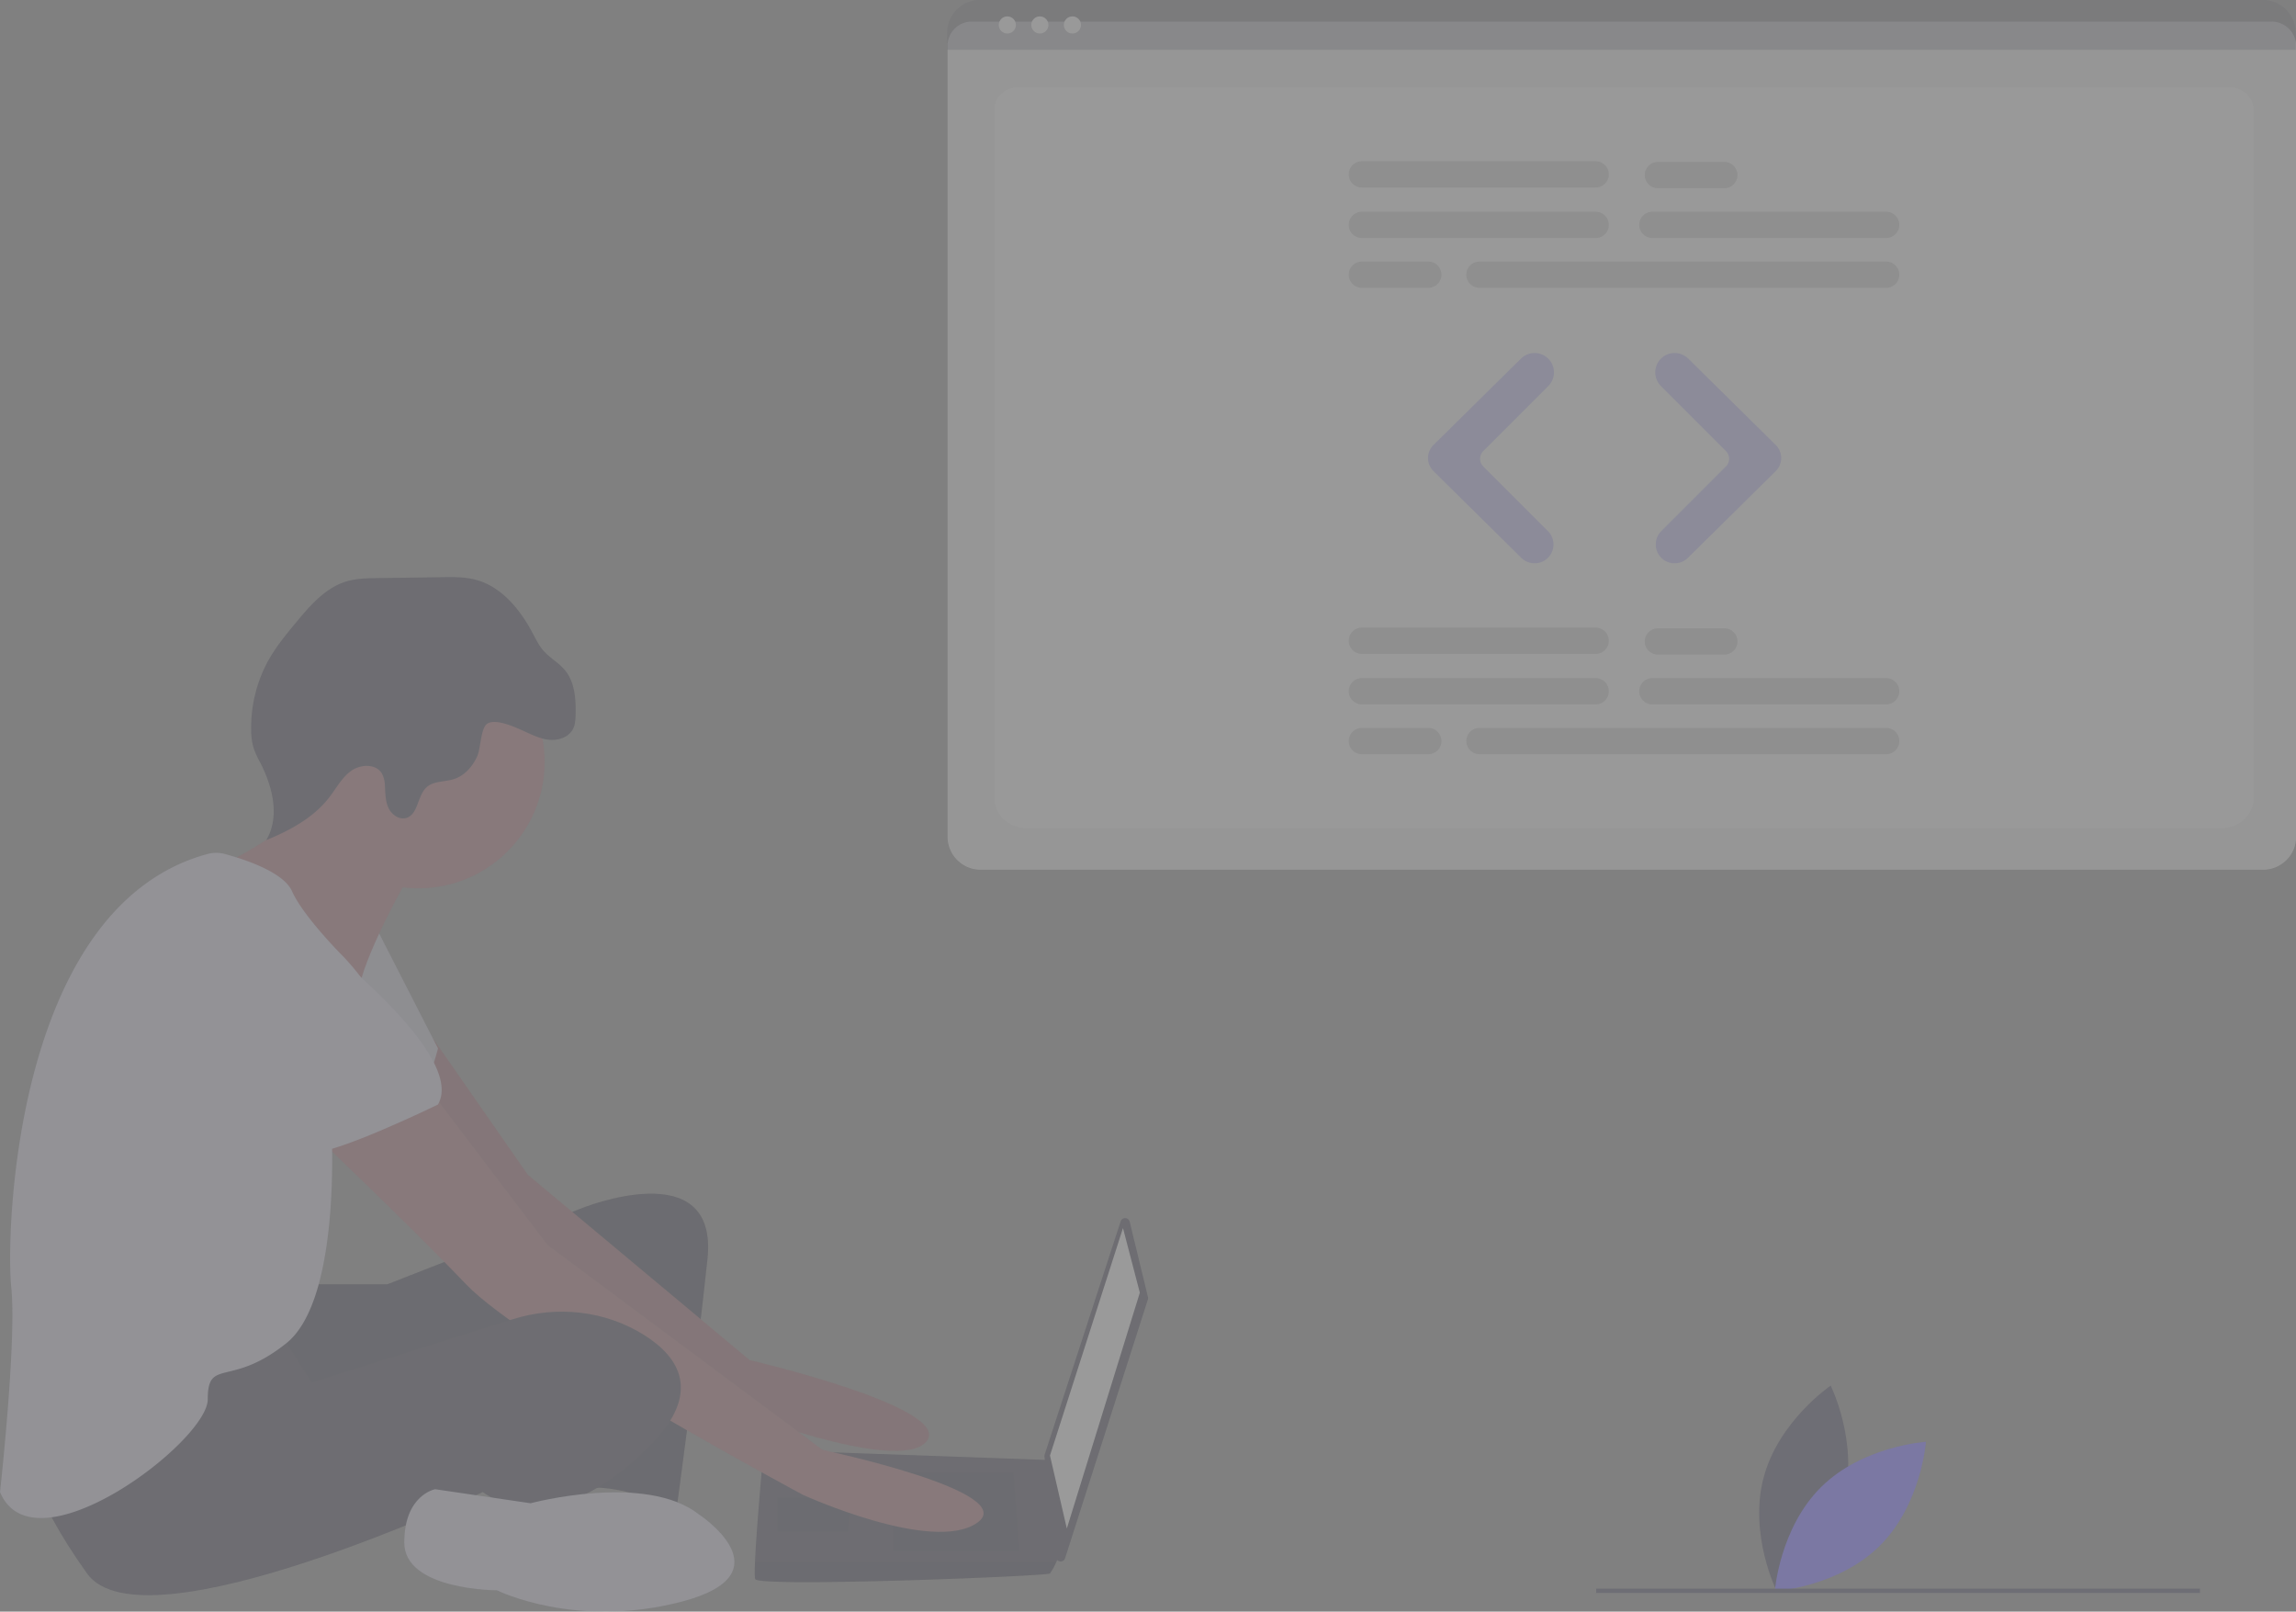 <?xml version="1.0" encoding="UTF-8" standalone="no"?>
<svg
   xmlns:dc="http://purl.org/dc/elements/1.1/"
   xmlns:cc="http://creativecommons.org/ns#"
   xmlns:rdf="http://www.w3.org/1999/02/22-rdf-syntax-ns#"
   xmlns:svg="http://www.w3.org/2000/svg"
   xmlns="http://www.w3.org/2000/svg"
   xmlns:sodipodi="http://sodipodi.sourceforge.net/DTD/sodipodi-0.dtd"
   xmlns:inkscape="http://www.inkscape.org/namespaces/inkscape"
   id="ade8c9af-7e2e-4eda-b5c8-b06129257226"
   data-name="Layer 1"
   width="1076.064"
   height="755.228"
   viewBox="0 0 1076.064 755.228"
   version="1.1"
   sodipodi:docname="webDev.svg"
   inkscape:version="1.0.2 (1.0.2+r75+1)">
  <rect x="0" y="0" width="1076.064" height="755.228" fill="#808080" stroke="none"/>
  <defs
     id="defs95" />
  <sodipodi:namedview
     pagecolor="#ffffff"
     bordercolor="#666666"
     borderopacity="1"
     objecttolerance="10"
     gridtolerance="10"
     guidetolerance="10"
     inkscape:pageopacity="0"
     inkscape:pageshadow="2"
     inkscape:window-width="1366"
     inkscape:window-height="713"
     id="namedview93"
     showgrid="false"
     inkscape:zoom="0.37472133"
     inkscape:cx="54.257008"
     inkscape:cy="251.7692"
     inkscape:window-x="0"
     inkscape:window-y="27"
     inkscape:window-maximized="1"
     inkscape:current-layer="g3898"
     inkscape:document-rotation="0" />
  <title
     id="title2">web_developer</title>
  <g
     id="g988"
     style="opacity:0.722">
    <circle
       cx="-805.999"
       cy="-48.495"
       r="65"
       fill="#f2f2f2"
       id="circle48" />
    <path
       d="m -269.133,-132.912 h -364.249 v -76.219 h 364.249 z m -362.644,-1.605 h 361.039 v -73.01 H -631.777 Z"
       fill="#3f3d56"
       id="path50" />
    <rect
       x="-658.253"
       y="-193.888"
       width="362.644"
       height="74.615"
       fill="#6c63ff"
       id="rect52" />
    <circle
       cx="-887.498"
       cy="-270.709"
       r="5.616"
       fill="#6c63ff"
       id="circle54" />
    <circle
       cx="-868.242"
       cy="-270.709"
       r="5.616"
       fill="#6c63ff"
       id="circle56" />
    <circle
       cx="-848.987"
       cy="-270.709"
       r="5.616"
       fill="#6c63ff"
       id="circle58" />
    <path
       d="m -227.999,153.713 h -675.545 v -439.666 h 675.545 z m -673.94,-1.605 h 672.336 v -436.457 h -672.336 z"
       fill="#3f3d56"
       id="path60" />
    <rect
       x="-902.741"
       y="-261.615"
       width="673.94"
       height="1.605"
       fill="#3f3d56"
       id="rect62" />
    <path
       d="m -885.893,-266.698 a 6.418,6.418 0 1 1 6.418,-6.418 6.426,6.426 0 0 1 -6.418,6.418 z m 0,-11.232 a 4.814,4.814 0 1 0 4.814,4.814 4.819,4.819 0 0 0 -4.814,-4.814 z"
       fill="#3f3d56"
       id="path64" />
    <path
       d="m -866.637,-266.698 a 6.418,6.418 0 1 1 6.418,-6.418 6.426,6.426 0 0 1 -6.418,6.418 z m 0,-11.232 a 4.814,4.814 0 1 0 4.814,4.814 4.819,4.819 0 0 0 -4.814,-4.814 z"
       fill="#3f3d56"
       id="path66" />
    <path
       d="m -847.382,-266.698 a 6.418,6.418 0 1 1 6.418,-6.418 6.426,6.426 0 0 1 -6.418,6.418 z m 0,-11.232 a 4.814,4.814 0 1 0 4.814,4.814 4.819,4.819 0 0 0 -4.814,-4.814 z"
       fill="#3f3d56"
       id="path68" />
    <rect
       x="-691.953"
       y="-260.813"
       width="1.605"
       height="414.346"
       fill="#3f3d56"
       id="rect70" />
    <rect
       x="-615.33"
       y="-57.094"
       width="117.94"
       height="16.046"
       fill="#f2f2f2"
       id="rect72" />
    <rect
       x="-429.996"
       y="-57.094"
       width="117.94"
       height="16.046"
       fill="#f2f2f2"
       id="rect74" />
    <path
       d="m -490.169,-48.269 h -119.544 v -17.651 h 119.544 z m -117.94,-1.605 h 116.335 v -14.442 h -116.335 z"
       fill="#3f3d56"
       id="path76" />
    <rect
       x="-615.33"
       y="67.264"
       width="117.94"
       height="16.046"
       fill="#f2f2f2"
       id="rect78" />
    <path
       d="M -490.169,76.089 H -609.713 V 58.438 h 119.544 z m -117.94,-1.605 h 116.335 V 60.043 h -116.335 z"
       fill="#3f3d56"
       id="path80" />
    <rect
       x="-614.928"
       y="3.48"
       width="303.273"
       height="16.046"
       fill="#f2f2f2"
       id="rect82" />
    <path
       d="M -304.434,13.91 H -609.312 V -3.741 h 304.878 z m -303.273,-1.605 h 301.669 V -2.136 h -301.669 z"
       fill="#3f3d56"
       id="path84" />
    <path
       d="M -304.836,-48.269 H -424.38 v -17.651 h 119.544 z m -117.94,-1.605 h 116.335 v -14.442 h -116.335 z"
       fill="#3f3d56"
       id="path86" />
    <path
       d="m -794.999,-0.495 a 66,66 0 1 1 66,-66 66.075,66.075 0 0 1 -66,66 z m 0,-130 a 64,64 0 1 0 64,64 64.073,64.073 0 0 0 -64,-64 z"
       fill="#3f3d56"
       id="path88" />
    <g
       id="g3967"
       style="opacity:0.38">
      <path
         d="M926.114,774.809c-6.985,26.598-31.459,43.22-31.459,43.22s-13.15-26.502-6.166-53.1,31.459-43.22,31.459-43.22S933.098,748.211,926.114,774.809Z"
         transform="translate(-61.968 -72.386)"
         fill="#3f3d56"
         id="path4" />
      <path
         d="M915.52,769.183c-19.563,19.327-21.751,48.831-21.751,48.831s29.528-1.831,49.091-21.159,21.751-48.831,21.751-48.831S935.082,749.855,915.52,769.183Z"
         transform="translate(-61.968 -72.386)"
         fill="#6c63ff"
         id="path6" />
      <g
         id="g3941"
         style="opacity:0.831">
        <path
           d="M206.702,674.194h36.841l90.788-35.526s64.472-26.315,59.209,23.684-14.473,117.103-14.473,117.103-28.947-13.158-44.736-9.21-5.263-80.262-5.263-80.262-128.945,61.841-140.787,53.946-14.473-63.157-14.473-63.157Z"
           fill="#2f2e41"
           id="path8"
           transform="translate(-61.968 -72.386)" />
        <path
           d="M206.702,674.194h36.841l90.788-35.526s64.472-26.315,59.209,23.684-14.473,117.103-14.473,117.103-28.947-13.158-44.736-9.21-5.263-80.262-5.263-80.262-128.945,61.841-140.787,53.946-14.473-63.157-14.473-63.157Z"
           opacity="0.1"
           id="path10"
           transform="translate(-61.968 -72.386)" />
        <path
           d="M264.746,558.82l44.586,64.059L413.277,709.72s96.051,22.368,82.893,38.157S402.751,732.088,402.751,732.088s-119.735-86.84-123.682-93.419S231.702,570.249,231.702,570.249Z"
           fill="#a0616a"
           id="path12"
           transform="translate(-61.968 -72.386)" />
        <path
           d="M264.746,558.82l44.586,64.059L413.277,709.72s96.051,22.368,82.893,38.157S402.751,732.088,402.751,732.088s-119.735-86.84-123.682-93.419S231.702,570.249,231.702,570.249Z"
           opacity="0.1"
           id="path14"
           transform="translate(-61.968 -72.386)" />
        <path
           d="M238.281,507.092l28.947,56.578s-6.579,27.631-17.105,30.263-55.262-34.21-55.262-34.21Z"
           fill="#d0cde1"
           id="path16"
           transform="translate(-61.968 -72.386)" />
        <path
           d="M238.281,507.092l28.947,56.578s-6.579,27.631-17.105,30.263-55.262-34.21-55.262-34.21Z"
           opacity="0.1"
           id="path18"
           transform="translate(-61.968 -72.386)" />
        <path
           d="M591.419,644.9,599.97,680.172a2.203,2.203,0,0,1-.043,1.19L561.14,802.574a2.203,2.203,0,0,1-4.287-.423l-5.366-47.219a2.203,2.203,0,0,1,.094-.931L587.184,644.737A2.203,2.203,0,0,1,591.419,644.9Z"
           fill="#2f2e41"
           id="path20"
           transform="translate(-61.968 -72.386)" />
        <polygon
           points="526.306 575.493 534.2 605.756 499.99 716.28 492.096 682.07 526.306 575.493"
           fill="#f2f2f2"
           id="polygon22" />
        <path
           d="M415.909,812.35c1.316,3.947,136.839-1.316,138.155-2.632a28.561,28.561,0,0,0,2.895-5.263c1.237-2.632,2.368-5.263,2.368-5.263L554.064,756.588l-134.208-4.763s-3.355,36.105-4.039,52.631C415.646,808.626,415.646,811.56,415.909,812.35Z"
           fill="#2f2e41"
           id="path24"
           transform="translate(-61.968 -72.386)" />
        <polygon
           points="474.991 689.965 477.622 726.806 418.413 726.806 418.413 689.965 474.991 689.965"
           opacity="0.1"
           id="polygon26" />
        <polygon
           points="398.677 701.806 399.03 701.736 397.361 717.596 364.467 717.596 364.467 701.806 398.677 701.806"
           opacity="0.1"
           id="polygon28" />
        <path
           d="M415.909,812.35c1.316,3.947,136.839-1.316,138.155-2.632a28.561,28.561,0,0,0,2.895-5.263H415.817C415.646,808.626,415.646,811.56,415.909,812.35Z"
           opacity="0.1"
           id="path30"
           transform="translate(-61.968 -72.386)" />
        <circle
           cx="196.049"
           cy="357.076"
           r="59.209"
           fill="#a0616a"
           id="circle32" />
        <path
           d="M254.07,482.093s-19.736,34.21-23.684,52.631-59.209-36.841-59.209-36.841l-7.237-19.079s51.973-24.342,48.025-44.078S254.07,482.093,254.07,482.093Z"
           fill="#a0616a"
           id="path34"
           transform="translate(-61.968 -72.386)" />
        <path
           d="M264.596,584.722l53.946,71.051,128.945,96.051s93.419,19.736,72.367,34.21-81.577-13.158-81.577-13.158S308.016,703.141,280.385,674.194s-78.946-77.63-78.946-77.63Z"
           fill="#a0616a"
           id="path36"
           transform="translate(-61.968 -72.386)" />
        <path
           d="M192.229,695.247,208.018,720.246l94.231-29.646c20.676-6.505,43.348-4.111,61.687,7.442,16.447,10.362,26.973,26.809,3.289,51.15-47.368,48.683-78.946,22.368-78.946,22.368S129.072,846.559,102.757,809.718s-27.631-55.262-27.631-55.262S176.44,691.299,192.229,695.247Z"
           fill="#2f2e41"
           id="path38"
           transform="translate(-61.968 -72.386)" />
        <path
           d="M389.593,782.087s42.104,27.631-7.895,40.789-86.84-5.263-86.84-5.263-43.42,0-43.42-22.368,14.473-25,14.473-25l44.736,6.579S364.594,762.351,389.593,782.087Z"
           fill="#d0cde1"
           id="path40"
           transform="translate(-61.968 -72.386)" />
        <path
           d="M306.589,414.568c4.03,1.797,8.026,3.923,12.408,4.444s9.371-1.008,11.444-4.903c1.12-2.104,1.248-4.578,1.3-6.961.158-7.225-.364-15.036-4.943-20.627-2.914-3.559-7.167-5.802-10.184-9.274-2.161-2.488-3.599-5.503-5.148-8.411-5.866-11.017-14.551-21.606-26.622-24.782-5.04-1.326-10.328-1.262-15.539-1.188l-30.397.429c-4.919.069-9.914.15-14.623,1.574-9.784,2.958-16.908,11.186-23.432,19.054-4.881,5.887-9.775,11.834-13.439,18.547a65.079,65.079,0,0,0-7.714,31.887,29.833,29.833,0,0,0,1.093,8.437,46.822,46.822,0,0,0,3.316,7.284c5.7,11.197,9.085,25.182,2.665,35.983,11.152-4.555,22.186-10.528,29.542-20.068,3.291-4.267,5.872-9.263,10.258-12.395s11.532-3.403,14.346,1.193a12.857,12.857,0,0,1,1.451,6.022c.206,3.45.2,7.033,1.663,10.164s4.947,5.658,8.273,4.721c5.729-1.614,5.18-10.406,9.593-14.4,3.351-3.033,8.521-2.453,12.826-3.83,5.016-1.604,8.779-5.95,10.924-10.759,1.63-3.656,1.606-13.223,4.691-15.203C294.208,409.022,303.004,412.969,306.589,414.568Z"
           fill="#2f2e41"
           id="path42"
           transform="translate(-61.968 -72.386)" />
        <path
           d="M159.24,472.562a15.616,15.616,0,0,1,8.128.021c8.446,2.268,27.38,8.27,31.44,17.405,5.263,11.842,23.684,30.263,23.684,30.263s25,25,19.736,42.104-25,36.841-25,36.841,5.263,81.577-21.052,102.63-36.841,6.579-36.841,26.315S77.757,809.718,61.968,771.561c0,0,7.895-71.051,5.263-96.051C64.638,650.871,68.434,497.145,159.24,472.562Z"
           fill="#d0cde1"
           id="path44"
           transform="translate(-61.968 -72.386)" />
        <path
           d="M201.439,505.777s80.262,59.209,65.788,84.209c0,0-48.683,23.684-59.209,22.368s-51.315-47.368-61.841-51.315S130.388,486.04,201.439,505.777Z"
           fill="#d0cde1"
           id="path46"
           transform="translate(-61.968 -72.386)" />
      </g>
      <rect
         x="748.064"
         y="744.458"
         width="283"
         height="2"
         fill="#3f3d56"
         id="rect90" />
    </g>
    <g
       id="g3876"
       transform="translate(-657.207,-974.7)"
       style="opacity:0.73">
      <path
         d="m 395.689,750.042 h -258 a 1,1 0 1 1 0,-2 h 258 a 1,1 0 0 1 0,2 z"
         transform="translate(-136.689,-149.958)"
         fill="#cccccc"
         id="path3795" />
      <g
         id="g3898"
         transform="matrix(0.622,0,0,0.622,662.116,527.103)">
        <g
           id="g1224"
           transform="matrix(1.508,0,0,1.508,-875.933,-764.856)"
           style="opacity:0.38">
          <path
             d="m 1706.422,1418.905 h -640.838 a 16.519,16.519 0 0 1 -16.5,-16.5 v -395.154 a 12.102,12.102 0 0 1 12.088,-12.088 h 649.453 a 12.311,12.311 0 0 1 12.297,12.297 v 394.945 a 16.519,16.519 0 0 1 -16.5,16.5 z"
             fill="#f2f2f2"
             id="path3797" />
          <path
             d="m 1685.702,1398.072 h -597.245 c -8.755,0 -15.877,-6.67 -15.877,-14.868 v -344.105 c 0,-6.08 5.278,-11.027 11.766,-11.027 h 605.274 c 6.595,0 11.961,5.028 11.961,11.209 v 343.923 c 0,8.198 -7.123,14.868 -15.878,14.868 z"
             fill="#ffffff"
             id="path3799" />
          <path
             d="M 1722.692,1009.307 H 1048.852 v -8.4 a 16.574,16.574 0 0 1 16.56,-16.55 h 640.72 a 16.574,16.574 0 0 1 16.56,16.55 z"
             fill="#3f3d56"
             id="path3801"
             style="opacity:0.401" />
          <circle
             cx="1078.947"
             cy="996.857"
             r="4.283"
             fill="#ffffff"
             id="circle3803" />
          <circle
             cx="1095.206"
             cy="996.857"
             r="4.283"
             fill="#ffffff"
             id="circle3805" />
          <circle
             cx="1111.465"
             cy="996.857"
             r="4.283"
             fill="#ffffff"
             id="circle3807" />
          <path
             d="m 1372.911,1103.311 h -116.808 a 6.566,6.566 0 0 1 0,-13.132 h 116.808 a 6.566,6.566 0 1 1 0,13.132 z"
             fill="#cccccc"
             id="path3809" />
          <path
             d="M 1518.057,1103.311 H 1401.249 a 6.566,6.566 0 0 1 0,-13.132 h 116.808 a 6.566,6.566 0 1 1 0,13.132 z"
             fill="#cccccc"
             id="path3811" />
          <path
             d="m 1518.057,1128.193 h -203.205 a 6.566,6.566 0 1 1 0,-13.132 h 203.205 a 6.566,6.566 0 1 1 0,13.132 z"
             fill="#cccccc"
             id="path3813" />
          <path
             d="m 1372.911,1078.083 h -116.808 a 6.566,6.566 0 0 1 0,-13.132 h 116.808 a 6.566,6.566 0 1 1 0,13.132 z"
             fill="#cccccc"
             id="path3815" />
          <path
             d="m 1437.19,1078.429 h -33.176 a 6.566,6.566 0 0 1 0,-13.132 h 33.176 a 6.566,6.566 0 1 1 0,13.132 z"
             fill="#cccccc"
             id="path3817" />
          <path
             d="m 1289.279,1128.193 h -33.176 a 6.566,6.566 0 0 1 0,-13.132 h 33.176 a 6.566,6.566 0 1 1 0,13.132 z"
             fill="#cccccc"
             id="path3819" />
          <path
             d="m 1372.911,1336.311 h -116.808 a 6.566,6.566 0 0 1 0,-13.132 h 116.808 a 6.566,6.566 0 1 1 0,13.132 z"
             fill="#cccccc"
             id="path3821" />
          <path
             d="M 1518.057,1336.311 H 1401.249 a 6.566,6.566 0 0 1 0,-13.132 h 116.808 a 6.566,6.566 0 1 1 0,13.132 z"
             fill="#cccccc"
             id="path3823" />
          <path
             d="m 1518.057,1361.193 h -203.205 a 6.566,6.566 0 1 1 0,-13.132 h 203.205 a 6.566,6.566 0 1 1 0,13.132 z"
             fill="#cccccc"
             id="path3825" />
          <path
             d="m 1372.911,1311.083 h -116.808 a 6.566,6.566 0 0 1 0,-13.132 h 116.808 a 6.566,6.566 0 1 1 0,13.132 z"
             fill="#cccccc"
             id="path3827" />
          <path
             d="m 1437.19,1311.429 h -33.176 a 6.566,6.566 0 0 1 0,-13.132 h 33.176 a 6.566,6.566 0 0 1 0,13.132 z"
             fill="#cccccc"
             id="path3829" />
          <path
             d="m 1289.279,1361.193 h -33.176 a 6.566,6.566 0 0 1 0,-13.132 h 33.176 a 6.566,6.566 0 1 1 0,13.132 z"
             fill="#cccccc"
             id="path3831" />
          <path
             d="m 1342.404,1265.818 a 9.397,9.397 0 0 1 -6.624,-2.71 l -43.909,-43.359 a 9.152,9.152 0 0 1 0,-13.023 l 43.731,-43.184 a 9.702,9.702 0 0 1 13.643,0.043 v 0 a 9.689,9.689 0 0 1 2e-4,13.687 l -32.496,32.497 a 5.413,5.413 0 0 0 0,7.646 l 32.32,32.32 a 9.418,9.418 0 0 1 -6.666,16.084 z"
             fill="#6c63ff"
             id="path3833"
             style="opacity:0.446" />
          <path
             d="m 1412.37,1265.818 a 9.418,9.418 0 0 1 -6.667,-16.084 l 32.32,-32.32 a 5.413,5.413 0 0 0 0,-7.646 l -32.496,-32.497 a 9.678,9.678 0 0 1 2e-4,-13.687 v 0 a 9.702,9.702 0 0 1 13.643,-0.043 l 43.731,43.184 a 9.152,9.152 0 0 1 0,13.023 l -43.909,43.359 a 9.399,9.399 0 0 1 -6.623,2.71 z"
             fill="#6c63ff"
             id="path3835"
             style="opacity:0.446" />
        </g>
      </g>
    </g>
  </g>
</svg>
